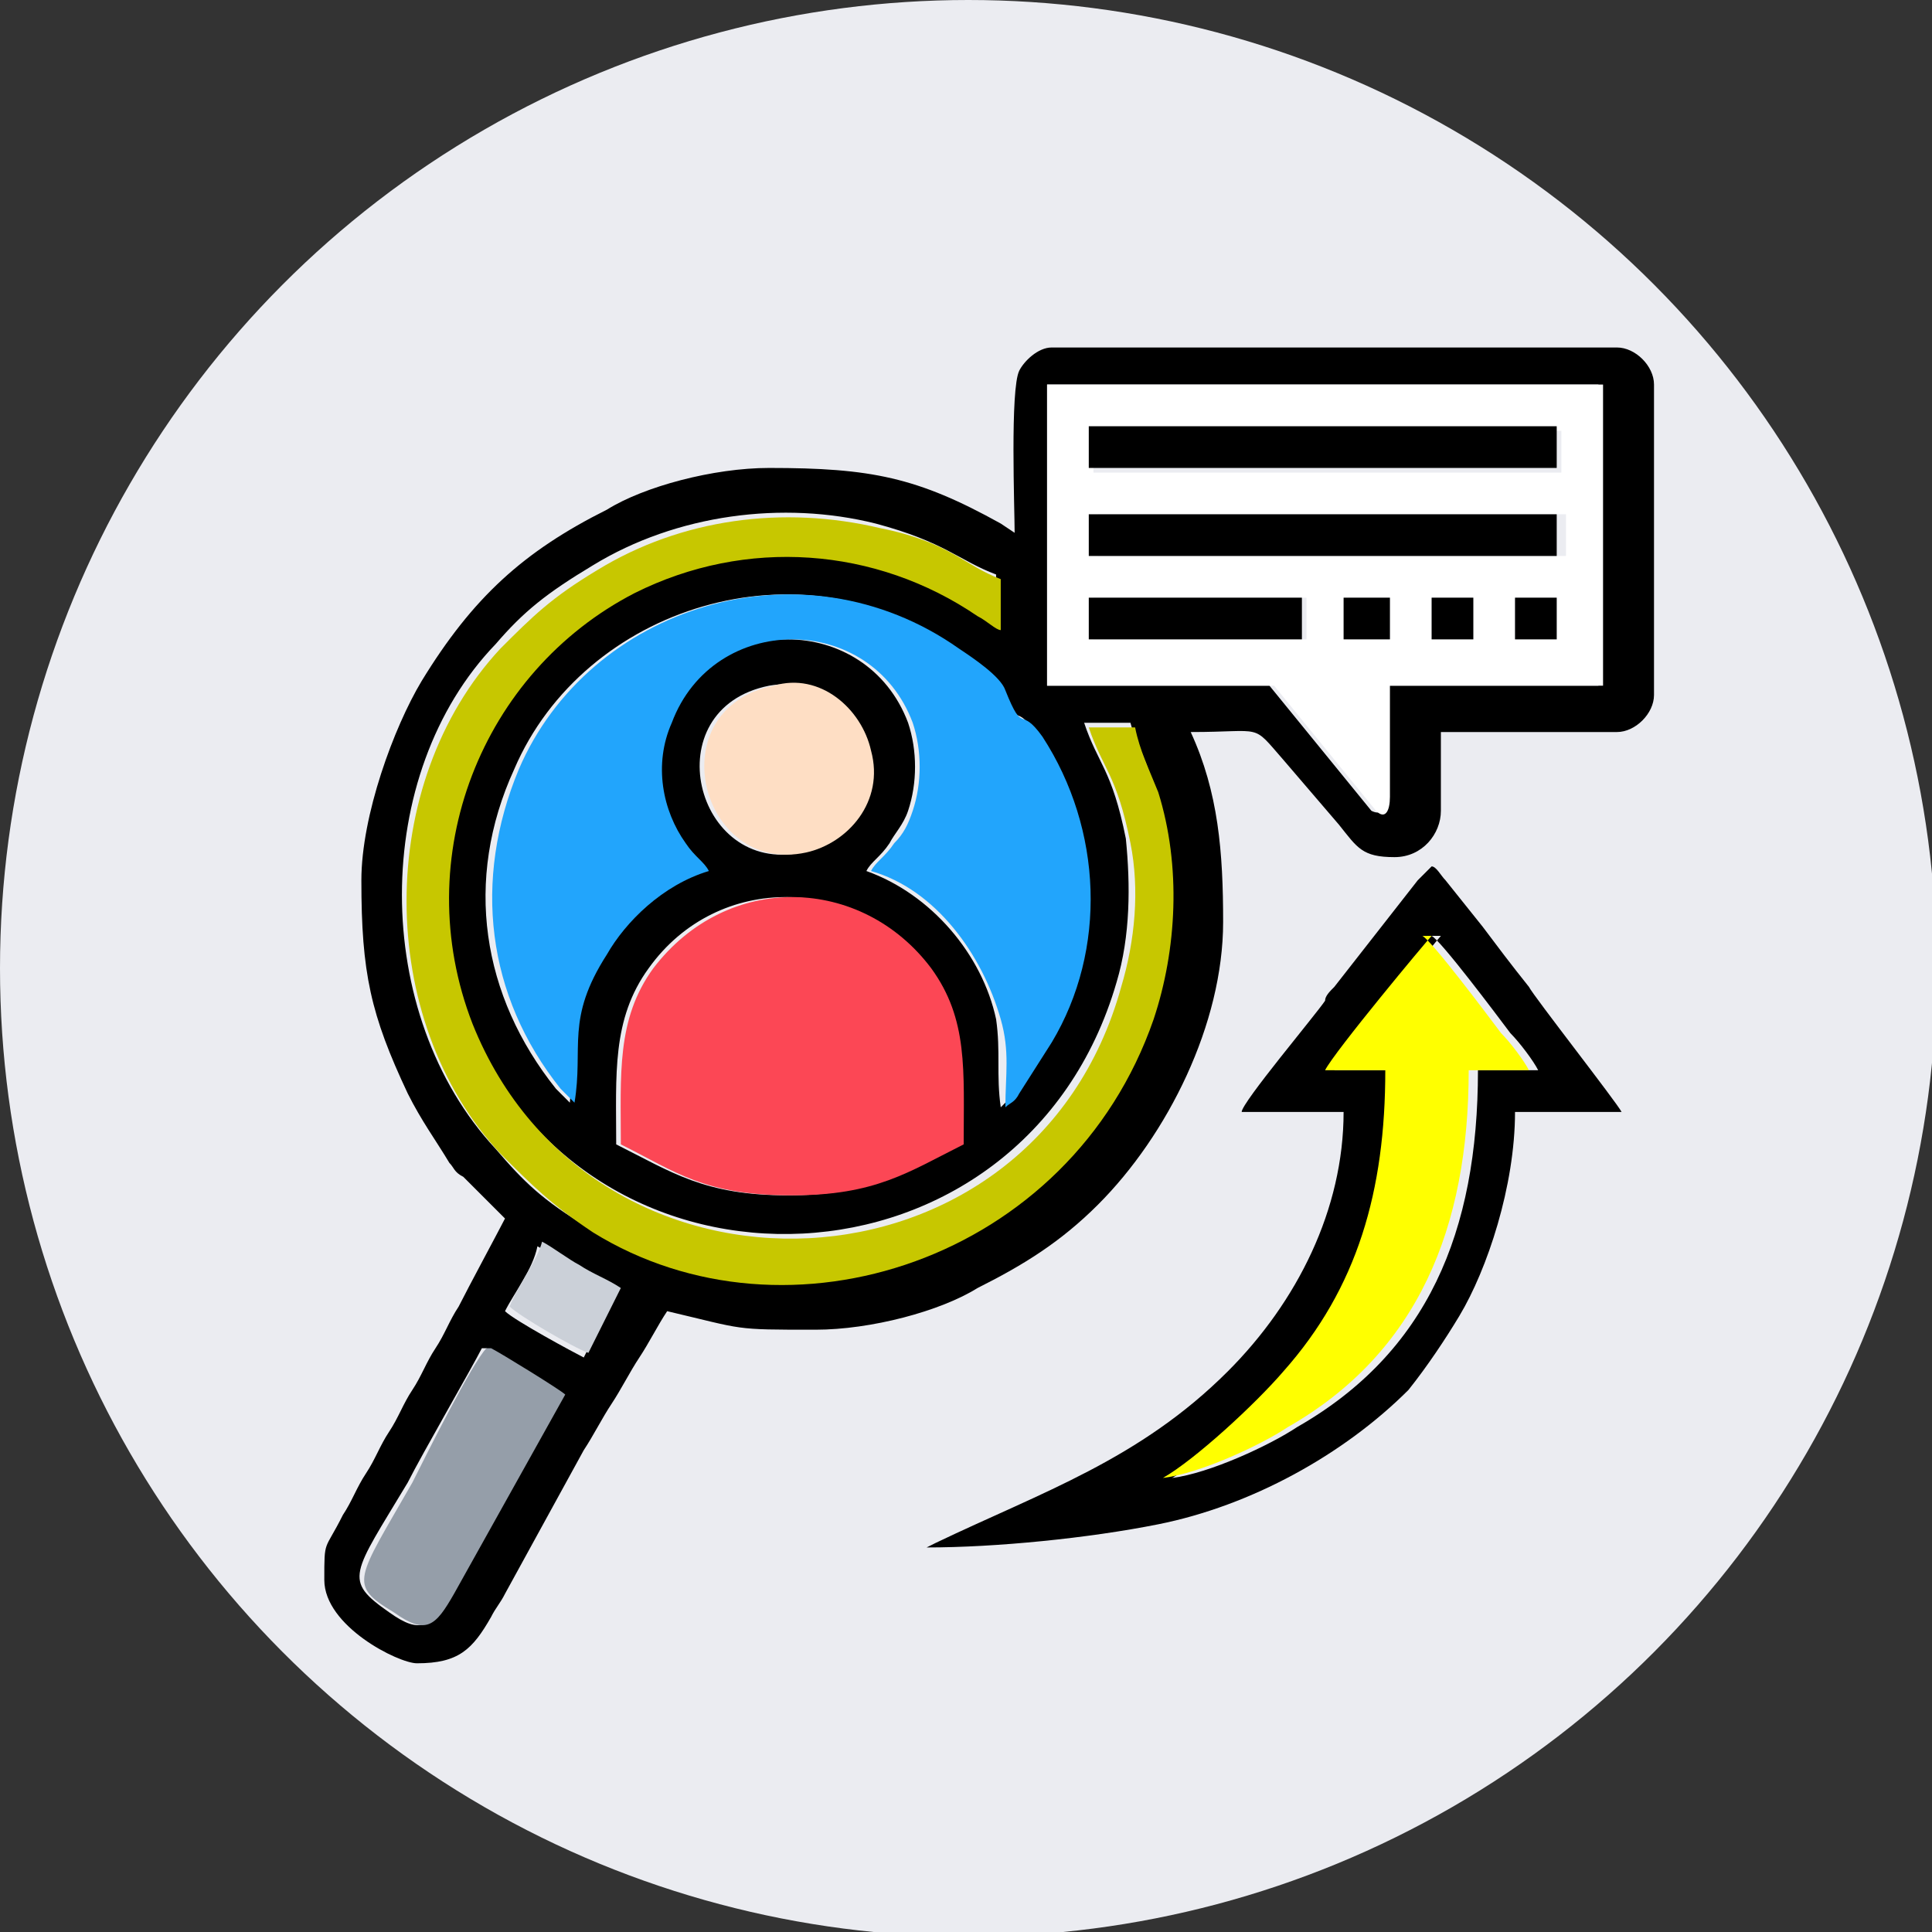 <?xml version="1.0" encoding="UTF-8"?>
<!DOCTYPE svg PUBLIC "-//W3C//DTD SVG 1.1//EN" "http://www.w3.org/Graphics/SVG/1.1/DTD/svg11.dtd">
<!-- Creator: CorelDRAW 2020 (64-Bit) -->
<svg xmlns="http://www.w3.org/2000/svg" xml:space="preserve" width="19.572mm" height="19.572mm" version="1.1" style="shape-rendering:geometricPrecision; text-rendering:geometricPrecision; image-rendering:optimizeQuality; fill-rule:evenodd; clip-rule:evenodd"
viewBox="0 0 4.17 4.17"
 xmlns:xlink="http://www.w3.org/1999/xlink"
 xmlns:xodm="http://www.corel.com/coreldraw/odm/2003">
 <rect x="0" y="0" width="4.17" height="4.17" fill="#333333" stroke="none"/>
 <defs>
  <style type="text/css">
   <![CDATA[
    .fil1 {fill:black}
    .fil3 {fill:#22A5FC}
    .fil7 {fill:#959EA9}
    .fil4 {fill:#C7C700}
    .fil9 {fill:#CBD0D8}
    .fil0 {fill:#EBECF1}
    .fil5 {fill:#FC4755}
    .fil8 {fill:#FEDEC4}
    .fil6 {fill:yellow}
    .fil2 {fill:white}
   ]]>
  </style>
 </defs>
 <g id="Capa_x0020_1">
  <circle class="fil0" cx="2.09" cy="2.09" r="2.09"/>
  <g id="_2768117064144">
   <path class="fil1" d="M1.05 2.91c0.02,0.01 0.15,0.09 0.16,0.1l-0.24 0.43c-0.04,0.07 -0.06,0.09 -0.13,0.04 -0.1,-0.07 -0.08,-0.08 0.04,-0.28 0.03,-0.06 0.14,-0.25 0.16,-0.29zm0.21 0.02c-0.02,-0.01 -0.15,-0.08 -0.17,-0.1 0.02,-0.04 0.06,-0.09 0.07,-0.14 0.02,0.01 0.06,0.04 0.08,0.05 0.03,0.02 0.06,0.03 0.09,0.05l-0.07 0.14zm0.07 -0.46c-0,-0.15 -0.01,-0.27 0.07,-0.38 0.15,-0.21 0.45,-0.2 0.6,-0 0.08,0.11 0.07,0.22 0.07,0.38 -0.12,0.06 -0.19,0.11 -0.37,0.11 -0.18,0 -0.25,-0.05 -0.37,-0.11zm0.33 -0.99c0.11,-0.02 0.2,0.06 0.21,0.14 0.02,0.11 -0.06,0.2 -0.14,0.22 -0.23,0.05 -0.32,-0.31 -0.07,-0.36zm0.59 -0.65l1.2 0 -0 0.65 -0.46 0 0 0.24c0,0.03 -0.01,0.04 -0.03,0.03l-0.22 -0.27 -0.48 -0 0 -0.65zm-1.02 1.55c-0.01,-0.01 -0.02,-0.02 -0.03,-0.03 -0.16,-0.2 -0.2,-0.45 -0.09,-0.69 0.15,-0.35 0.62,-0.5 0.95,-0.26 0.03,0.02 0.08,0.06 0.1,0.09 0.04,0.09 0.03,0.02 0.08,0.1 0.12,0.19 0.14,0.46 0.02,0.66l-0.07 0.11c-0.01,0.01 -0.02,0.02 -0.03,0.03 -0.01,-0.07 0,-0.12 -0.01,-0.19 -0.03,-0.14 -0.14,-0.27 -0.28,-0.32 0.01,-0.02 0.03,-0.03 0.05,-0.06 0.01,-0.02 0.03,-0.04 0.04,-0.07 0.02,-0.06 0.02,-0.13 -0,-0.19 -0.09,-0.24 -0.43,-0.24 -0.52,-0 -0.03,0.09 -0.02,0.18 0.03,0.26 0.02,0.03 0.04,0.04 0.05,0.06 -0.09,0.03 -0.17,0.11 -0.22,0.18 -0.09,0.15 -0.06,0.21 -0.07,0.32zm1.21 -0.82c0.01,0.04 0.04,0.09 0.05,0.14 0.05,0.16 0.04,0.34 -0.01,0.49 -0.17,0.52 -0.78,0.72 -1.21,0.46 -0.1,-0.06 -0.14,-0.1 -0.2,-0.17 -0.27,-0.29 -0.27,-0.81 -0,-1.09 0.06,-0.07 0.11,-0.11 0.21,-0.17 0.18,-0.11 0.41,-0.14 0.61,-0.09 0.15,0.04 0.18,0.08 0.26,0.11l-0 0.11c-0.01,-0.01 -0.03,-0.02 -0.05,-0.03 -0.22,-0.15 -0.51,-0.17 -0.74,-0.05 -0.33,0.17 -0.49,0.57 -0.35,0.93 0.26,0.65 1.2,0.61 1.4,-0.08 0.03,-0.1 0.03,-0.21 0.02,-0.31 -0.03,-0.15 -0.06,-0.16 -0.09,-0.25l0.1 -0zm-0.28 -0.43c-0.18,-0.1 -0.28,-0.12 -0.5,-0.12 -0.12,0 -0.27,0.04 -0.35,0.09 -0.18,0.09 -0.29,0.19 -0.4,0.37 -0.06,0.1 -0.13,0.29 -0.13,0.43 0,0.2 0.02,0.29 0.1,0.46 0.03,0.06 0.06,0.1 0.09,0.15 0.01,0.01 0.01,0.02 0.03,0.03l0.06 0.06c0.01,0.01 0.02,0.02 0.03,0.03 -0.01,0.02 -0.08,0.15 -0.1,0.19 -0.02,0.03 -0.03,0.06 -0.05,0.09 -0.02,0.03 -0.03,0.06 -0.05,0.09 -0.02,0.03 -0.03,0.06 -0.05,0.09 -0.02,0.03 -0.03,0.06 -0.05,0.09 -0.02,0.03 -0.03,0.06 -0.05,0.09 -0.04,0.08 -0.04,0.05 -0.04,0.14 0,0.1 0.16,0.18 0.2,0.18 0.09,0 0.12,-0.03 0.16,-0.1 0.01,-0.02 0.02,-0.03 0.03,-0.05l0.17 -0.31c0.02,-0.03 0.04,-0.07 0.06,-0.1 0.02,-0.03 0.04,-0.07 0.06,-0.1 0.02,-0.03 0.04,-0.07 0.06,-0.1 0.17,0.04 0.14,0.04 0.32,0.04 0.12,0 0.27,-0.04 0.35,-0.09 0.1,-0.05 0.18,-0.1 0.26,-0.18 0.15,-0.15 0.27,-0.39 0.27,-0.61 0,-0.15 -0.01,-0.28 -0.07,-0.41 0.16,0 0.13,-0.02 0.2,0.06l0.12 0.14c0.04,0.05 0.05,0.07 0.12,0.07 0.06,0 0.1,-0.05 0.1,-0.1l0 -0.17 0.38 0c0.04,0 0.08,-0.04 0.08,-0.08l0 -0.67c0,-0.04 -0.04,-0.08 -0.08,-0.08l-1.22 0c-0.03,0 -0.06,0.03 -0.07,0.05 -0.02,0.04 -0.01,0.3 -0.01,0.35z"/>
   <path class="fil2" d="M3.27 1.29l0.09 0 0 0.09 -0.09 0 -0 -0.09zm-0.18 0l0.09 0 0 0.09 -0.09 0 -0 -0.09zm-0.18 0l0.09 0 0 0.09 -0.09 0 0 -0.09zm-0.55 0l0.46 0 0 0.09 -0.46 0 -0 -0.09zm-0 -0.18l1.02 0 -0 0.09 -1.01 0 -0 -0.09zm0 -0.18l1.01 0 0 0.09 -1.01 0 -0 -0.09zm-0.09 0.55l0.48 0 0.22 0.27c0.02,0.02 0.03,0 0.03,-0.03l0 -0.24 0.46 0 0 -0.65 -1.2 0 -0 0.65z"/>
   <path class="fil3" d="M1.24 2.38c0.02,-0.12 -0.02,-0.18 0.07,-0.32 0.04,-0.07 0.12,-0.15 0.22,-0.18 -0.01,-0.02 -0.03,-0.03 -0.05,-0.06 -0.05,-0.07 -0.07,-0.17 -0.03,-0.26 0.09,-0.24 0.43,-0.24 0.52,0 0.02,0.06 0.02,0.13 0,0.19 -0.01,0.03 -0.02,0.05 -0.04,0.07 -0.02,0.03 -0.04,0.04 -0.05,0.06 0.14,0.04 0.24,0.18 0.28,0.32 0.02,0.07 0.01,0.12 0.01,0.19 0.01,-0.01 0.02,-0.01 0.03,-0.03l0.07 -0.11c0.12,-0.2 0.11,-0.46 -0.02,-0.66 -0.05,-0.07 -0.04,-0 -0.08,-0.1 -0.01,-0.03 -0.07,-0.07 -0.1,-0.09 -0.34,-0.24 -0.8,-0.09 -0.95,0.26 -0.1,0.24 -0.07,0.49 0.09,0.69 0.01,0.01 0.02,0.02 0.03,0.03z"/>
   <path class="fil4" d="M2.45 1.57l-0.1 0c0.03,0.09 0.06,0.1 0.09,0.25 0.02,0.1 0.01,0.21 -0.02,0.31 -0.19,0.69 -1.14,0.73 -1.4,0.08 -0.14,-0.36 0.02,-0.76 0.35,-0.93 0.24,-0.12 0.52,-0.1 0.74,0.05 0.02,0.01 0.04,0.03 0.05,0.03l0 -0.11c-0.08,-0.03 -0.11,-0.08 -0.26,-0.11 -0.21,-0.05 -0.43,-0.02 -0.61,0.09 -0.1,0.06 -0.14,0.1 -0.21,0.17 -0.27,0.29 -0.27,0.8 0,1.09 0.07,0.07 0.11,0.11 0.2,0.17 0.42,0.26 1.03,0.06 1.21,-0.46 0.05,-0.15 0.06,-0.33 0.01,-0.49 -0.02,-0.05 -0.04,-0.09 -0.05,-0.14z"/>
   <path class="fil5" d="M1.34 2.47c0.12,0.06 0.18,0.11 0.37,0.11 0.18,0 0.25,-0.05 0.37,-0.11 0,-0.16 0.01,-0.27 -0.07,-0.38 -0.15,-0.2 -0.44,-0.21 -0.6,0 -0.08,0.11 -0.07,0.23 -0.07,0.38z"/>
   <path class="fil1" d="M3.09 2.02c0.02,0.01 0.14,0.17 0.17,0.21 0.02,0.02 0.05,0.06 0.06,0.08l-0.13 0c0,0.35 -0.11,0.61 -0.39,0.77 -0.06,0.04 -0.19,0.1 -0.27,0.11 0.07,-0.04 0.2,-0.17 0.26,-0.23 0.15,-0.18 0.22,-0.39 0.22,-0.65l-0.13 -0c0.02,-0.03 0.22,-0.28 0.23,-0.29zm-0.41 0.38l0.22 0c0,0.21 -0.1,0.41 -0.25,0.56 -0.19,0.19 -0.4,0.26 -0.63,0.37l-0.02 0.01c0.15,0 0.35,-0.02 0.5,-0.05 0.2,-0.04 0.4,-0.15 0.54,-0.29 0.04,-0.05 0.08,-0.11 0.11,-0.16 0.06,-0.1 0.12,-0.28 0.12,-0.44l0.23 0c-0.01,-0.02 -0.19,-0.25 -0.2,-0.27 -0.04,-0.05 -0.07,-0.09 -0.1,-0.13l-0.08 -0.1c-0.01,-0.01 -0.02,-0.03 -0.03,-0.03 -0.01,0.01 -0.02,0.02 -0.03,0.03l-0.18 0.23c-0.01,0.01 -0.02,0.02 -0.02,0.03 -0.02,0.03 -0.18,0.22 -0.18,0.24z"/>
   <path class="fil6" d="M3.09 2.02c-0.01,0.01 -0.21,0.25 -0.23,0.29l0.13 0c0,0.26 -0.06,0.47 -0.22,0.65 -0.06,0.07 -0.19,0.19 -0.26,0.23 0.08,-0.01 0.21,-0.07 0.27,-0.11 0.28,-0.16 0.39,-0.43 0.39,-0.77l0.13 -0c-0.01,-0.02 -0.04,-0.06 -0.06,-0.08 -0.03,-0.04 -0.15,-0.2 -0.17,-0.21z"/>
   <path class="fil7" d="M1.05 2.91c-0.03,0.03 -0.13,0.23 -0.16,0.29 -0.12,0.21 -0.14,0.22 -0.04,0.28 0.07,0.05 0.09,0.03 0.13,-0.04l0.24 -0.43c-0.01,-0.01 -0.14,-0.09 -0.16,-0.1z"/>
   <path class="fil8" d="M1.67 1.48c-0.25,0.05 -0.16,0.41 0.07,0.36 0.09,-0.02 0.17,-0.11 0.14,-0.22 -0.02,-0.09 -0.11,-0.17 -0.21,-0.14z"/>
   <polygon class="fil1" points="2.35,1.01 3.36,1.01 3.36,0.92 2.35,0.92 "/>
   <polygon class="fil1" points="2.35,1.2 3.36,1.2 3.36,1.11 2.35,1.11 "/>
   <polygon class="fil1" points="2.35,1.38 2.81,1.38 2.81,1.29 2.35,1.29 "/>
   <path class="fil9" d="M1.34 2.78c-0.03,-0.02 -0.06,-0.03 -0.09,-0.05 -0.02,-0.01 -0.06,-0.04 -0.08,-0.05 -0.01,0.04 -0.05,0.09 -0.07,0.14 0.02,0.02 0.14,0.09 0.17,0.1l0.07 -0.14z"/>
   <polygon class="fil1" points="3.09,1.38 3.18,1.38 3.18,1.29 3.09,1.29 "/>
   <polygon class="fil1" points="3.27,1.38 3.36,1.38 3.36,1.29 3.27,1.29 "/>
   <polygon class="fil1" points="2.9,1.38 3,1.38 3,1.29 2.9,1.29 "/>
  </g>
 </g>
</svg>

